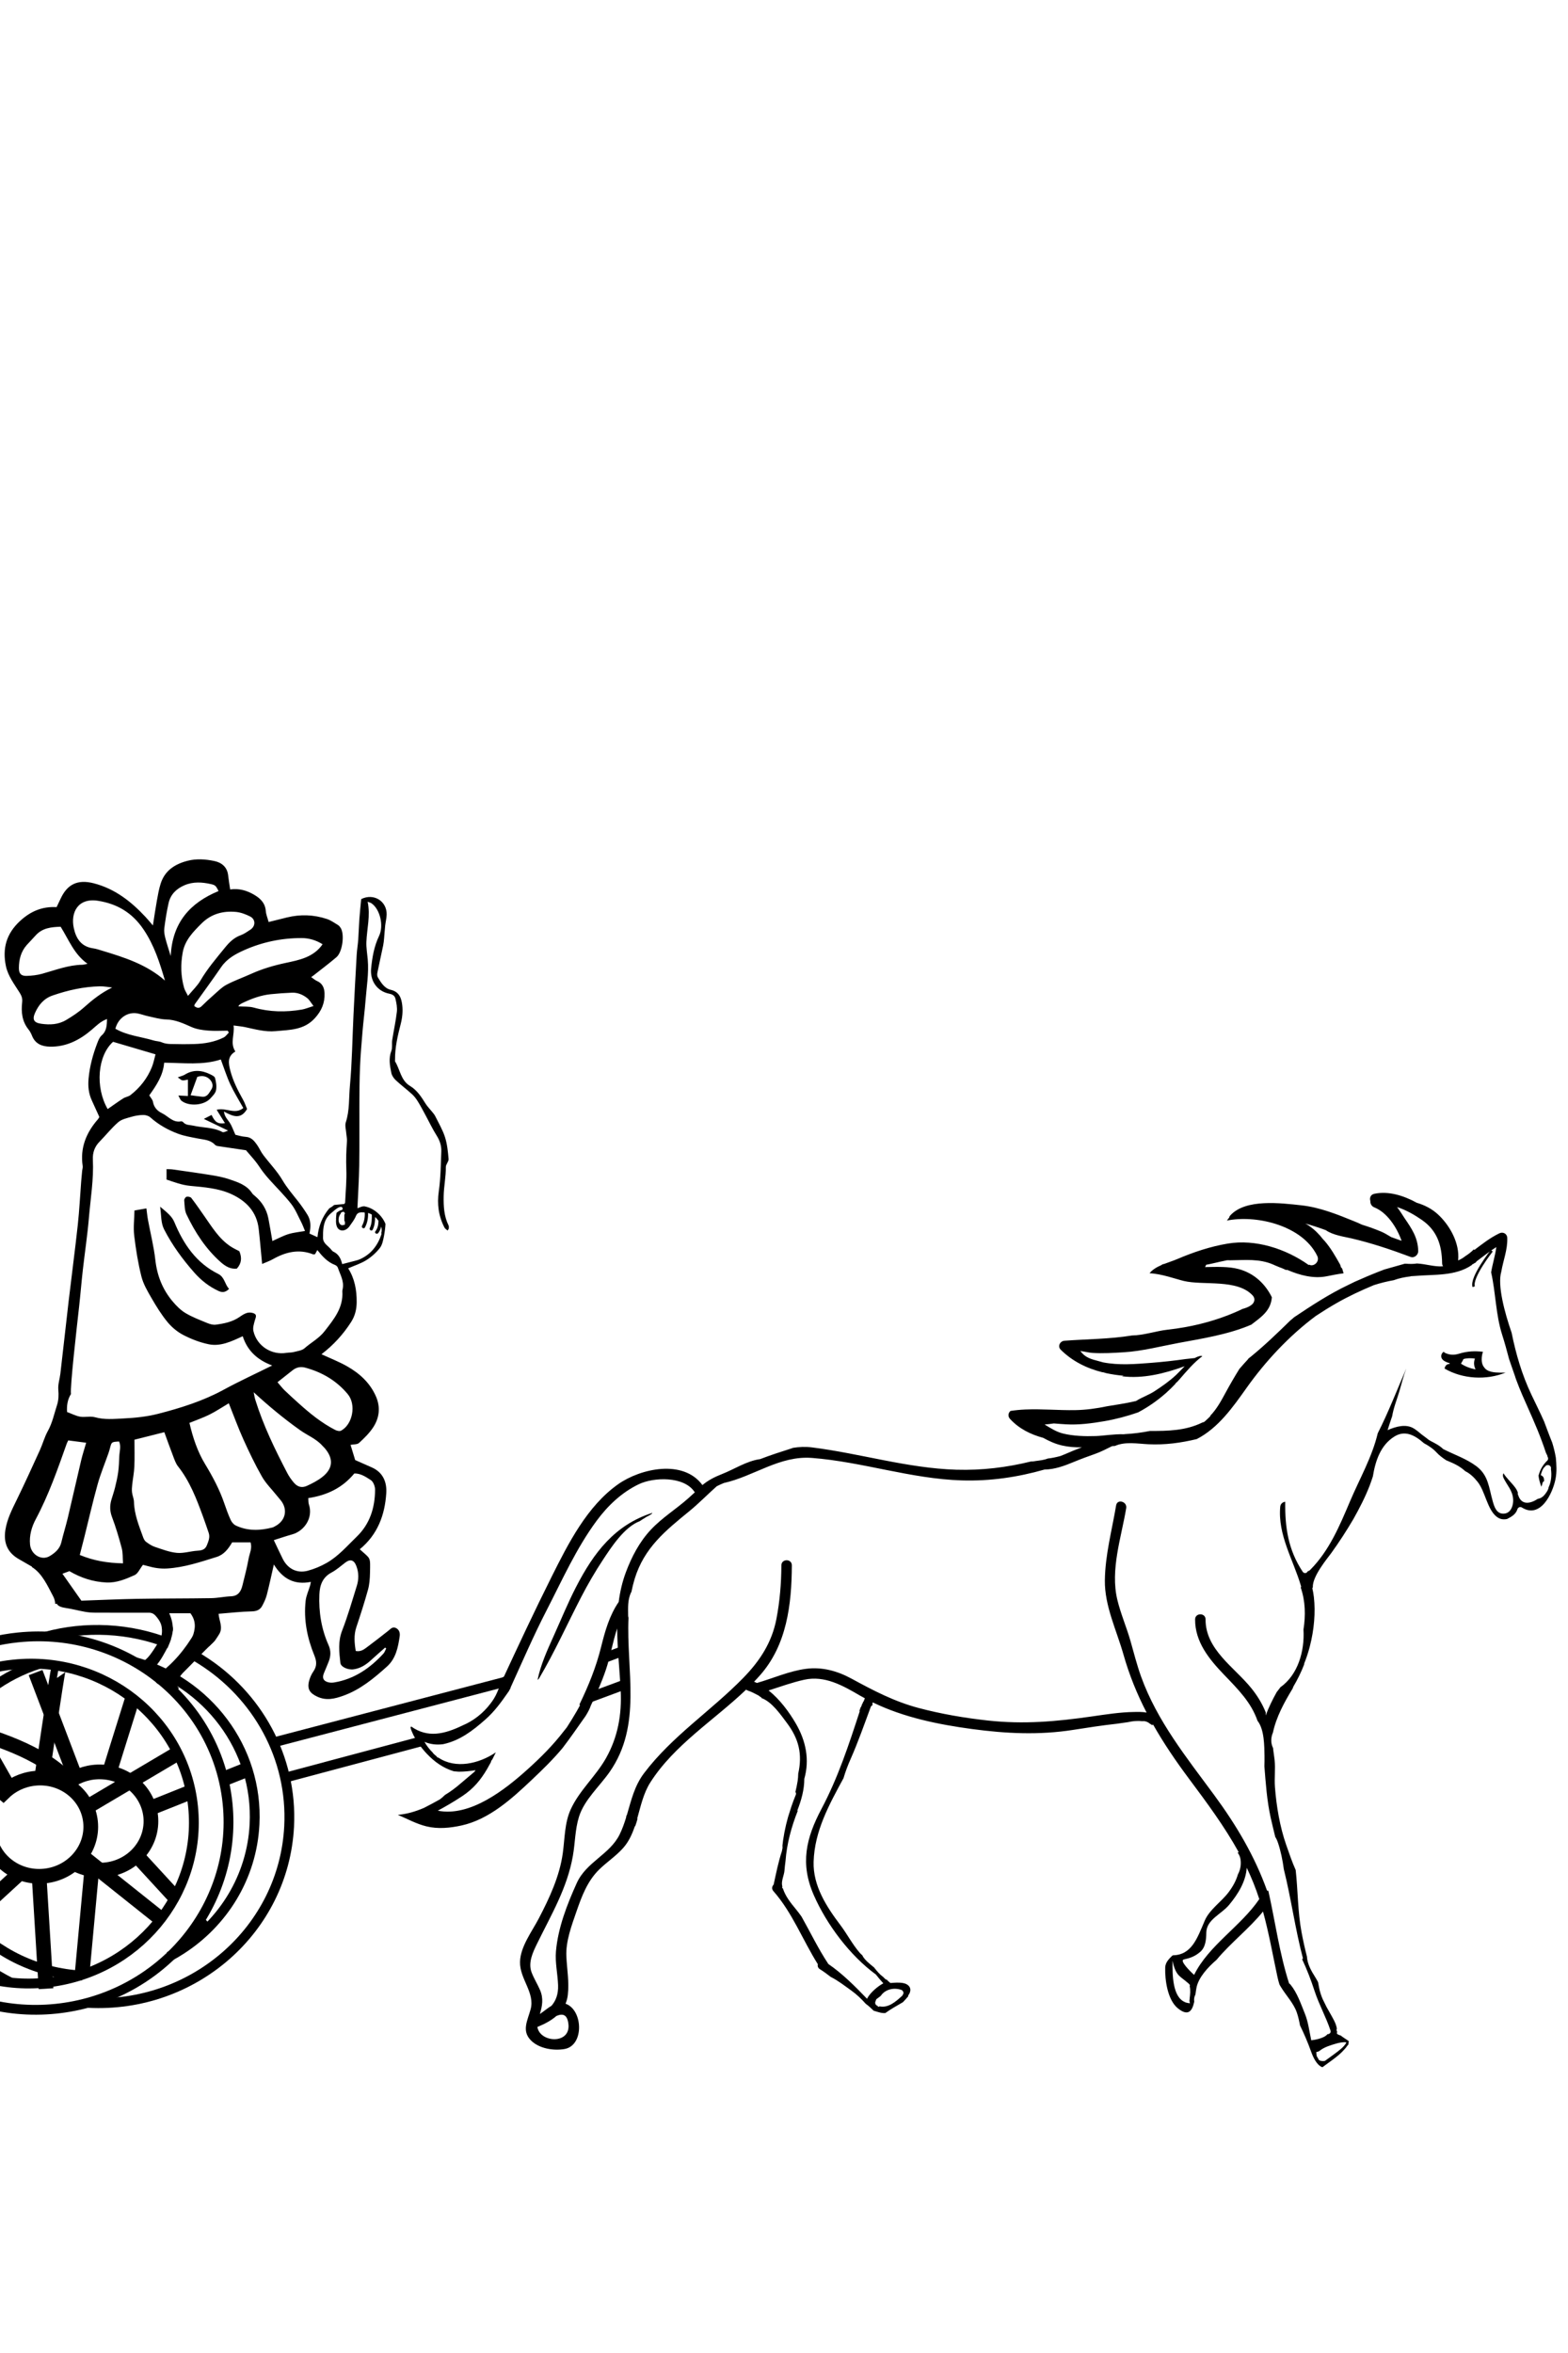 <?xml version="1.0" encoding="utf-8"?>
<!-- Generator: Adobe Illustrator 16.0.0, SVG Export Plug-In . SVG Version: 6.00 Build 0)  -->
<!DOCTYPE svg PUBLIC "-//W3C//DTD SVG 1.0//EN" "http://www.w3.org/TR/2001/REC-SVG-20010904/DTD/svg10.dtd">
<svg version="1.0" xmlns="http://www.w3.org/2000/svg" xmlns:xlink="http://www.w3.org/1999/xlink" x="0px" y="0px" width="640px"
	 height="960px" viewBox="0 0 640 960" enable-background="new 0 0 640 960" xml:space="preserve">
<g id="scene_4_xA0_Image_1_">
	<path d="M-16.12,699.142c-0.963,0.585-2.073,0.944-3.264,0.944h-2.541c-0.13,0.445-0.259,0.891-0.385,1.336
		c-0.009,0.432,0.011,0.868,0.092,1.279c0.429,2.221,7.191,3.021,7.623,1.695c-0.213,0.033-0.417,0.065-0.635,0.101
		c0.485-1.682,0.817-2.93,1.208-4.161c0.125-0.395,0.261-0.786,0.392-1.182C-14.462,699.19-15.292,699.175-16.12,699.142z"/>
	<path d="M183.096,499.988c-1.881-3.819-2.079-7.806-2.006-12.035c0.068-3.971,0.942-7.843,0.881-11.808
		c-0.017-1.089,1.208-2.227,1.121-3.28c-0.25-2.999-0.555-6.071-1.459-8.917c-0.947-2.978-2.594-5.74-3.988-8.57
		c-0.328-0.667-0.852-1.241-1.321-1.83c-0.859-1.081-1.864-2.064-2.593-3.224c-1.741-2.776-3.471-5.53-6.372-7.264
		c-3.771-2.255-4.045-6.674-6.097-9.995c-0.097-0.159-0.021-0.429-0.024-0.648c-0.062-5.006,1.089-9.857,2.312-14.629
		c0.674-2.623,0.932-5.198,0.624-7.75c-0.341-2.808-1.192-5.409-4.718-6.212c-2.517-0.574-3.957-2.93-5.244-5.095
		c-0.297-0.5-0.296-1.304-0.173-1.915c0.75-3.716,1.593-7.409,2.366-11.119c0.198-0.955,0.28-1.938,0.371-2.914
		c0.16-1.716,0.255-3.439,0.44-5.153c0.164-1.489,0.559-2.965,0.601-4.455c0.151-5.502-5.275-8.918-10.391-6.348
		c-0.246,2.629-0.55,5.387-0.75,8.155c-0.202,2.788-0.256,5.587-0.457,8.375c-0.149,2.062-0.512,4.107-0.631,6.17
		c-0.469,8.157-0.908,16.317-1.305,24.478c-0.471,9.672-0.565,19.377-1.46,29.008c-0.458,4.938-0.088,10.005-1.676,14.865
		c-0.438,1.343,0.076,3.007,0.186,4.521c0.077,1.085,0.376,2.179,0.292,3.247c-0.301,3.779-0.42,7.536-0.269,11.345
		c0.183,4.55-0.285,9.126-0.492,13.69c-0.008,0.174-0.237,0.34-0.387,0.542c-1.387,0.13-2.781,0.266-4.053,0.386
		c-0.627,0.535-1.309,0.989-2.026,1.389c-2.848,3.368-4.375,7.245-4.826,11.756c-1.318-0.594-2.269-1.024-3.26-1.475
		c0.595-2.74,0.625-5.346-0.84-7.696c-1.195-1.915-2.483-3.781-3.878-5.551c-2.191-2.781-4.473-5.427-6.307-8.539
		c-2.185-3.709-5.277-6.871-7.887-10.337c-0.957-1.271-1.581-2.792-2.502-4.094c-1.128-1.594-2.304-3.095-4.589-3.235
		c-1.675-0.103-3.325-0.662-4.243-0.858c-0.96-2.114-1.445-3.642-2.295-4.926c-0.85-1.285-2.072-2.321-2.377-4.552
		c3.568,1.929,6.819,3.478,9.444-1.024c-0.479-1.134-0.905-2.48-1.58-3.685c-2.13-3.808-4.116-7.649-5.233-11.92
		c-0.796-3.046-1.3-5.886,2.035-7.857c-2.279-3.503-0.207-6.85-0.735-10.619c1.947,0.27,3.334,0.375,4.681,0.662
		c4.136,0.883,8.251,2.056,12.526,1.648c5.662-0.539,11.46-0.382,15.91-5.21c2.795-3.031,4.188-6.285,4.021-10.289
		c-0.091-2.189-0.877-4.014-3.083-4.966c-0.77-0.332-1.423-0.94-2.368-1.584c0.426-0.301,0.698-0.472,0.948-0.669
		c3.128-2.471,6.325-4.862,9.358-7.446c2.458-2.093,3.401-9.268,1.739-11.93c-0.283-0.45-0.645-0.922-1.088-1.188
		c-1.474-0.887-2.918-1.939-4.523-2.472c-5.366-1.782-10.846-1.978-16.356-0.622c-2.398,0.591-4.793,1.192-7.441,1.851
		c-0.433-1.607-1.047-3.035-1.164-4.504c-0.256-3.221-2.164-5.088-4.711-6.591c-2.969-1.752-6.129-2.704-9.833-2.195
		c-0.302-2.083-0.617-3.887-0.814-5.703c-0.378-3.47-2.682-5.281-5.691-5.9c-3.585-0.739-7.267-1.025-10.947-0.064
		c-5.148,1.344-9.195,3.963-10.904,9.268c-0.729,2.267-1.132,4.65-1.558,7.002c-0.573,3.159-1.023,6.341-1.618,10.086
		c-1.276-1.471-2.145-2.54-3.083-3.542c-5.873-6.284-12.424-11.404-20.985-13.636c-6.759-1.762-10.897,0.485-13.551,6.158
		c-0.54,1.158-1.1,2.304-1.695,3.55c-5.81-0.317-10.572,1.632-14.957,5.697c-5.578,5.172-7.205,11.195-5.739,18.301
		c0.85,4.112,3.463,7.451,5.634,10.927c0.805,1.286,1.181,2.354,1.01,3.874c-0.45,3.982-0.062,7.823,2.599,11.123
		c0.608,0.752,1.076,1.658,1.433,2.564c1.326,3.366,4.125,4.373,7.308,4.441c6.631,0.143,12.155-2.714,17.068-6.911
		c1.891-1.615,3.611-3.431,6.244-4.367c-0.101,2.588-0.134,4.88-2.201,6.692c-0.839,0.736-1.342,1.967-1.76,3.064
		c-1.796,4.689-3.117,9.481-3.581,14.535c-0.29,3.146,0.009,6.066,1.317,8.908c1.04,2.262,2.063,4.531,3.084,6.773
		c-0.224,0.364-0.356,0.671-0.566,0.91c-4.792,5.477-7.354,11.678-6.235,19.113c0.093,0.619-0.158,1.284-0.222,1.931
		c-0.139,1.41-0.278,2.821-0.388,4.234c-0.46,5.96-0.75,11.938-1.397,17.878c-1.136,10.393-2.519,20.756-3.739,31.139
		c-1.155,9.841-2.2,19.695-3.368,29.536c-0.264,2.21-1.044,4.31-0.833,6.643c0.182,2.006,0.11,4.192-0.51,6.081
		c-1.169,3.562-1.891,7.276-3.76,10.634c-1.369,2.456-2.09,5.266-3.265,7.844c-3.066,6.735-6.133,13.475-9.378,20.124
		c-1.962,4.021-4.004,7.95-4.701,12.462c-0.828,5.349,0.95,9.299,5.609,11.913c1.659,0.932,3.298,1.901,5.343,3.079
		c-0.062,0.025-0.113,0.044-0.173,0.069c4.229,2.578,6.428,7.659,8.737,11.995c0.528,0.991,0.784,2.058,0.836,3.118
		c0.196-0.06,0.384-0.113,0.58-0.171c0.603,1.1,2.022,1.539,3.676,1.784c2.651,0.39,5.256,1.091,7.898,1.566
		c1.27,0.229,2.578,0.337,3.868,0.343c7.386,0.036,14.774,0.036,22.159,0.019c1.162-0.002,1.991,0.371,2.809,1.281
		c1.65,1.832,2.491,3.524,2.532,5.325c1.505,0.227,3.004,0.492,4.486,0.84c0.07-2.401-0.344-4.788-1.493-7.223h8.657
		c2.525,3.347,1.999,6.567,0.778,9.844c0.757,0.323,1.517,0.639,2.265,1.012c1.6,0.794,3.112,1.687,4.59,2.625
		c0.748-0.733,1.513-1.454,2.282-2.169c0.663-0.938,1.296-1.873,1.874-2.838c1.647-2.748-0.17-5.654-0.28-8.251
		c4.683-0.367,9.084-0.893,13.496-0.979c2.006-0.04,3.406-0.601,4.298-2.258c0.758-1.416,1.469-2.908,1.87-4.45
		c1.019-3.933,1.854-7.912,2.892-12.433c3.672,6,8.505,8.409,15.091,7.101c-0.141,0.711-0.189,1.122-0.305,1.514
		c-0.615,2.069-1.581,4.093-1.816,6.202c-0.863,7.76,0.651,15.212,3.582,22.371c0.949,2.316,1.069,4.327-0.422,6.458
		c-0.796,1.141-1.394,2.501-1.747,3.85c-0.87,3.311,0.279,5.006,3.324,6.428c3.714,1.73,7.128,0.888,10.687-0.393
		c6.914-2.493,12.426-7.089,17.771-11.885c3.603-3.232,4.543-7.814,5.195-12.384c0.187-1.312-0.163-2.677-1.549-3.344
		c-1.366-0.66-2.147,0.362-3.096,1.12c-2.96,2.365-5.979,4.661-9.008,6.938c-1.212,0.912-2.52,1.681-4.291,1.308
		c-0.532-3.286-0.832-6.462,0.247-9.694c1.688-5.057,3.33-10.133,4.751-15.269c0.599-2.161,0.77-4.489,0.82-6.749
		c0.159-7.049,0.333-5.612-4.168-9.783c7.221-5.909,10.255-13.924,10.814-22.915c0.278-4.448-1.307-8.411-5.812-10.436
		c-2.255-1.017-4.522-2-6.878-3.04c-0.583-1.912-1.238-4.06-1.89-6.196c1.252-0.254,2.733-0.112,3.467-0.787
		c2.135-1.969,4.295-4.06,5.853-6.489c2.468-3.848,2.943-8.14,1.053-12.478c-2.412-5.541-6.668-9.396-11.755-12.291
		c-3.305-1.881-6.889-3.263-10.488-4.933c4.833-3.685,8.838-8.058,12.103-13.152c1.603-2.501,2.236-5.146,2.267-8.046
		c0.054-4.978-0.833-9.705-3.471-13.856c2.575-1.124,5.175-1.934,7.412-3.333c2.064-1.29,3.985-3.016,5.496-4.926
		c1.008-1.273,1.37-3.176,1.693-4.859c0.315-1.638,0.536-3.311,0.632-4.982c-1.393-3.518-4.794-6.461-8.363-7.138
		c-0.062-0.015-0.102-0.041-0.15-0.062c-0.177,0.006-0.349,0.011-0.513,0.012c-0.643,0.007-1.282,0.393-2.429,0.774
		c0.27-6.085,0.649-11.713,0.736-17.349c0.127-8.185,0.017-16.374,0.059-24.561c0.028-5.236,0.042-10.477,0.261-15.706
		c0.204-4.891,0.627-9.772,1.036-14.65c0.347-4.109,0.887-8.202,1.204-12.313c0.438-5.641,1.414-11.255,0.91-16.949
		c-0.209-2.375-0.637-4.761-0.546-7.126c0.204-5.359,1.703-10.646,0.513-16.407c0.82,0.336,1.235,0.428,1.562,0.652
		c3.457,2.369,5.129,9.064,3.081,13.353c-2.007,4.202-2.771,8.671-3.223,13.194c-0.512,5.13,2.484,9.373,7.42,10.339
		c1.488,0.292,2.236,0.939,2.5,2.032c0.418,1.745,0.782,3.621,0.58,5.373c-0.442,3.849-1.294,7.646-1.888,11.48
		c-0.229,1.485,0.14,3.143-0.373,4.488c-1.162,3.049-0.587,6.01,0.012,8.962c0.217,1.071,0.986,2.183,1.804,2.949
		c2.133,1.993,4.479,3.751,6.64,5.716c0.932,0.847,1.719,1.902,2.384,2.979c1.129,1.827,2.123,3.739,3.149,5.627
		c1.503,2.766,2.846,5.632,4.524,8.285c1.282,2.029,1.982,4.154,1.89,6.467c-0.221,5.42-0.245,10.887-1.021,16.236
		c-0.771,5.303-0.099,10.156,2.323,14.832c0.244,0.473,0.806,0.776,1.26,1.195c0.269-0.421,0.464-0.59,0.479-0.774
		C183.195,500.848,183.271,500.346,183.096,499.988z M140.548,495.578v2.628c0.087,0.021,0.162,0.07,0.237,0.12
		c-0.003,0.366-0.008,0.733-0.009,1.1c0,0.056,0.019,0.1,0.029,0.151c-0.112,0.063-0.225,0.124-0.339,0.189
		c-0.075,0.004-0.13-0.013-0.197-0.017c-0.214,0.086-0.427,0.134-0.628,0.12c-0.102,0.007-0.205-0.017-0.308-0.07
		c-0.521-0.181-0.932-0.695-1.065-1.451c-0.195-1.105,0.074-2.323,0.785-3.19c0.038-0.099,0.077-0.202,0.117-0.293
		c0.123-0.288,0.349-0.378,0.573-0.352c0.005-0.002,0.007-0.005,0.01-0.008C140.445,494.061,141.07,495.06,140.548,495.578z
		 M94.004,442.406c1.5,3.232,3.419,6.271,5.303,9.659c-3.421,2.823-7.024-0.296-10.874,0.708c1.301,2.102,2.344,3.787,3.395,5.481
		c-2.858,0.389-4.029-0.313-5.472-3.366c-0.988,0.504-1.972,1.007-3.166,1.615c3.404,1.637,6.553,3.151,9.938,4.781
		c-0.823,0.227-1.814,0.858-2.328,0.583c-3.751-1.999-7.964-1.695-11.92-2.616c-1.438-0.334-3.06-0.097-4.159-1.462
		c-0.167-0.208-0.618-0.331-0.899-0.279c-3.291,0.602-5.176-2.127-7.684-3.324c-1.867-0.888-3.314-2.364-3.711-4.667
		c-0.151-0.878-0.917-1.647-1.495-2.623c2.832-3.993,5.665-8.096,6.071-13.325c7.974,0.072,15.682,1.103,23.125-1.313
		C91.475,435.841,92.527,439.222,94.004,442.406z M66.071,425.274c-1.099-0.482-2.264-0.438-3.291-0.748
		c-5.235-1.578-10.851-2.009-15.682-4.812c1.083-4.325,4.965-6.996,9.001-6.251c1.487,0.274,2.919,0.842,4.403,1.155
		c2.428,0.514,4.869,1.255,7.318,1.309c3.821,0.086,7.043,1.63,10.411,3.113c2.021,0.89,4.359,1.222,6.589,1.418
		c2.684,0.234,5.404,0.054,8.107,0.054c0.16,0.263,0.318,0.524,0.479,0.786c-0.699,0.675-1.287,1.575-2.113,1.987
		c-3.754,1.87-7.823,2.538-11.966,2.667c-3.258,0.103-6.521,0.076-9.778-0.01C68.376,425.912,67.13,425.738,66.071,425.274z
		 M127.965,410.443c-2.1,0.654-3.396,1.221-4.745,1.451c-6.577,1.119-13.094,1.028-19.59-0.793
		c-1.964-0.549-4.135-0.355-6.343-0.512c0.318-0.785,1.378-1.226,2.364-1.69c3.445-1.619,7.019-2.87,10.819-3.269
		c2.887-0.302,5.789-0.506,8.691-0.623c2.355-0.094,4.476,0.801,6.283,2.25C126.294,407.938,126.844,408.995,127.965,410.443z
		 M123.125,382.722c3.029,0.006,5.934,0.877,8.545,2.528c-3.726,5.35-9.513,6.423-15.06,7.609c-4.898,1.047-9.617,2.429-14.17,4.492
		c-3.337,1.514-6.827,2.726-10.052,4.446c-1.961,1.046-3.58,2.763-5.29,4.251c-1.63,1.419-3.219,2.893-4.749,4.421
		c-1.128,1.127-2.058,0.749-3.064-0.023c0.099-0.333,0.111-0.578,0.229-0.745c3.588-5.04,7.257-10.022,10.758-15.124
		c2.327-3.387,5.653-5.252,9.236-6.858C107.027,384.349,114.923,382.71,123.125,382.722z M96.252,372.048
		c1.98,0.177,3.999,0.944,5.8,1.845c2.342,1.171,2.331,3.972,0.131,5.416c-1.271,0.833-2.547,1.75-3.954,2.259
		c-2.682,0.97-4.573,2.801-6.315,4.946c-3.566,4.388-7.248,8.666-10.132,13.592c-1.24,2.119-3.115,3.862-5.049,6.196
		c-0.652-1.309-1.286-2.219-1.577-3.229c-1.375-4.775-1.472-9.62-0.58-14.502c0.918-5.022,4.274-8.4,7.683-11.8
		C86.185,372.859,90.978,371.579,96.252,372.048z M67.064,378.7c0.449-3.441,0.982-6.886,1.75-10.27
		c0.8-3.536,3.201-5.846,6.462-7.251c3.551-1.532,7.216-1.293,10.855-0.468c1.83,0.417,2.021,0.769,3.079,2.824
		c-11.506,4.768-18.861,12.706-19.533,26.528c-0.89-2.939-1.66-5.195-2.237-7.5C67.128,381.317,66.899,379.955,67.064,378.7z
		 M39.995,367.513c7.833,1.237,13.965,4.835,18.595,11.695c4.353,6.45,6.603,13.551,8.738,20.849
		c-7.515-6.605-16.622-9.466-25.776-12.226c-1.14-0.346-2.285-0.743-3.456-0.907c-4.812-0.67-7.002-3.807-7.969-8.239
		C28.73,372.286,31.823,366.223,39.995,367.513z M10.829,398.155c-2.265,0.057-3.131-0.987-3.12-3.231
		c0.02-3.48,0.852-6.702,3.211-9.37c1.151-1.299,2.397-2.514,3.544-3.818c2.796-3.185,6.511-3.514,10.286-3.635
		c3.407,5.433,5.475,11.215,10.975,15.115c-0.98,0.19-1.532,0.384-2.086,0.393c-5.739,0.087-11.017,2.182-16.441,3.678
		C15.146,397.853,12.961,398.101,10.829,398.155z M34.362,410.933c-2.306,2.061-4.788,3.697-7.411,5.245
		c-3.187,1.881-6.606,1.993-10.073,1.514c-3.037-0.42-3.817-1.695-2.546-4.511c1.437-3.184,3.561-5.794,7.114-7.021
		c6.283-2.168,12.688-3.61,19.339-3.747c1.668-0.035,3.344,0.313,5.017,0.486C41.453,404.968,37.798,407.862,34.362,410.933z
		 M46.147,425.048c5.856,1.727,11.418,3.366,17.326,5.108c-0.475,1.716-0.801,3.517-1.471,5.179
		c-1.862,4.622-4.86,8.435-8.78,11.471c-0.817,0.632-2.02,0.742-2.904,1.311c-2.167,1.39-4.253,2.906-6.373,4.373
		C38.771,443.534,39.827,430.714,46.147,425.048z M20.314,634.856c-3.377,2.049-7.653-0.628-8.046-4.652
		c-0.367-3.734,0.661-7.272,2.334-10.4c5.253-9.828,8.896-20.287,12.605-30.738c0.108-0.309,0.269-0.597,0.635-1.396
		c2.41,0.313,4.726,0.614,7.333,0.953c-0.736,2.554-1.485,4.801-2.027,7.096c-1.856,7.822-3.604,15.668-5.463,23.488
		c-0.804,3.381-1.859,6.7-2.66,10.085C24.382,631.992,22.359,633.618,20.314,634.856z M45.718,618.935
		c1.569,4.148,2.832,8.429,3.975,12.721c0.486,1.817,0.343,3.808,0.521,6.172c-6.449-0.129-12.007-1.085-17.652-3.418
		c0.662-2.586,1.284-4.964,1.881-7.35c1.792-7.167,3.428-14.378,5.41-21.494c1.191-4.282,2.919-8.407,4.393-12.608
		c0.25-0.714,0.465-1.443,0.655-2.179c0.646-2.492,0.639-2.494,3.705-2.663c0.897,1.966,0.168,4.004,0.086,6.002
		c-0.093,2.167-0.159,4.343-0.45,6.482c-0.29,2.133-0.787,4.244-1.301,6.34c-0.413,1.686-1.007,3.324-1.487,4.997
		C44.777,614.292,44.806,616.522,45.718,618.935z M101.462,635.963c-0.643,3.639-1.615,7.221-2.49,10.818
		c-0.604,2.479-1.701,4.376-4.69,4.494c-2.691,0.105-5.368,0.714-8.055,0.756c-10.096,0.161-20.196,0.104-30.292,0.277
		c-7.576,0.132-15.149,0.494-22.723,0.752c-2.711-3.854-5.145-7.315-7.73-10.991c0.952-0.353,1.897-0.703,2.844-1.056
		c4.723,2.762,9.691,4.381,15.139,4.628c4.178,0.187,7.862-1.398,11.48-3.008c1.332-0.591,2.085-2.5,3.404-4.196
		c0.321,0.084,1.121,0.268,1.912,0.493c2.592,0.74,5.117,1.167,7.927,1c7.037-0.42,13.574-2.646,20.187-4.696
		c3.001-0.932,4.785-3.25,6.383-5.967h7.492C103.046,631.66,101.842,633.804,101.462,635.963z M54.881,587.379
		c4.093-1.028,8.033-2.021,12.189-3.065c1.189,3.249,2.3,6.41,3.508,9.535c0.588,1.52,1.102,3.175,2.086,4.418
		c4.82,6.088,7.528,13.204,10.158,20.37c0.821,2.236,1.588,4.49,2.356,6.748c0.611,1.798-0.08,3.399-0.728,5.042
		c-0.732,1.854-2.121,2.143-3.894,2.251c-2.798,0.175-5.624,1.134-8.354,0.877c-3.059-0.29-6.06-1.469-9.023-2.452
		c-1.278-0.425-2.467-1.237-3.566-2.052c-0.553-0.406-0.944-1.163-1.188-1.843c-1.696-4.704-3.622-9.346-3.748-14.481
		c-0.03-1.279-0.628-2.533-0.785-3.822c-0.125-1.043-0.044-2.127,0.069-3.178c0.265-2.48,0.773-4.941,0.879-7.423
		C54.993,594.712,54.881,591.107,54.881,587.379z M96.252,622.399c-0.864-0.411-1.67-1.353-2.082-2.245
		c-0.998-2.168-1.815-4.433-2.588-6.699c-1.944-5.704-4.735-10.946-7.86-16.095c-3.107-5.117-5.004-10.824-6.399-16.83
		c2.909-1.191,5.646-2.129,8.214-3.41c2.599-1.295,5.033-2.93,7.85-4.6c2.09,5.217,3.833,10.036,5.933,14.689
		c2.33,5.159,4.783,10.292,7.581,15.206c1.589,2.794,3.973,5.134,6.005,7.671c0.544,0.678,1.123,1.33,1.668,2.005
		c2.992,3.721,2.03,8.299-2.213,10.555c-0.384,0.205-0.765,0.453-1.177,0.558C106.124,624.508,101.091,624.693,96.252,622.399z
		 M103.535,568.018c6.176,5.673,12.414,10.848,19.029,15.533c2.997,2.123,6.532,3.469,9.042,6.313
		c0.288,0.328,0.627,0.608,0.91,0.938c3.704,4.319,3.45,8.351-1.009,11.837c-1.862,1.455-4.039,2.566-6.198,3.561
		c-2.146,0.987-3.914,0.458-5.475-1.413c-0.969-1.162-1.865-2.429-2.563-3.768c-5.038-9.659-9.806-19.438-13.054-29.888
		C103.903,570.12,103.759,569.054,103.535,568.018z M145.646,646.984c-1.907,6.132-3.685,12.325-6.009,18.299
		c-1.727,4.438-1.198,8.774-0.706,13.19c0.18,1.613,3.082,2.927,5.427,2.591c2.789-0.401,5.048-1.867,7.092-3.753
		c1.882-1.733,3.825-3.404,5.741-5.106l0.442,0.337c-0.372,0.714-0.614,1.549-1.139,2.117c-5.498,5.971-11.917,10.399-20.084,11.763
		c-0.816,0.137-1.725,0.127-2.517-0.091c-1.944-0.525-2.47-1.791-1.688-3.675c0.662-1.598,1.347-3.188,1.975-4.799
		c0.865-2.224,0.926-4.427-0.075-6.664c-2.941-6.587-4.046-13.532-3.744-20.71c0.157-3.754,1.289-6.953,4.934-8.898
		c1.992-1.062,3.743-2.601,5.548-3.997c2.11-1.629,3.649-1.214,4.62,1.368C146.464,641.604,146.471,644.332,145.646,646.984z
		 M144.62,601.16c2.576-0.069,4.713,1.41,6.725,2.699c1.024,0.657,1.758,2.58,1.75,3.926c-0.05,7.309-2.073,13.925-7.497,19.168
		c-3.9,3.77-7.471,7.957-12.227,10.677c-2.414,1.381-5.066,2.493-7.749,3.213c-4.393,1.179-8.194-0.781-10.223-4.858
		c-1.25-2.518-2.425-5.075-3.64-7.624c2.66-0.837,5.097-1.673,7.571-2.366c4.683-1.311,8.661-6.589,6.727-12.298
		c-0.233-0.685-0.149-1.479-0.234-2.486C133.473,610.06,139.756,607.048,144.62,601.16z M141.959,568.821
		c3.519,4.247,2,12.347-2.766,14.886c-0.579,0.308-1.67,0.051-2.346-0.294c-5.64-2.88-10.498-6.859-15.17-11.088
		c-1.85-1.671-3.714-3.331-5.501-5.068c-0.995-0.972-1.843-2.096-2.913-3.328c2.291-1.812,4.225-3.347,6.162-4.872
		c1.546-1.223,3.264-1.587,5.176-1.068C131.47,559.85,137.381,563.3,141.959,568.821z M139.866,525.905
		c-0.067,0.319-0.164,0.65-0.142,0.968c0.456,6.722-3.488,11.401-7.249,16.257c-2.262,2.922-5.482,4.574-8.157,6.93
		c-1.103,0.976-2.934,1.166-4.471,1.57c-0.932,0.245-1.943,0.163-2.903,0.32c-6.155,1.005-12.123-2.808-13.514-8.922
		c-0.31-1.353,0.219-2.966,0.613-4.391c0.268-0.97,0.879-2.033-0.127-2.637c-0.791-0.473-2.013-0.613-2.922-0.391
		c-1.121,0.271-2.177,0.979-3.152,1.66c-2.953,2.063-6.358,2.743-9.798,3.186c-1.116,0.145-2.395-0.233-3.475-0.68
		c-3.005-1.239-6.088-2.4-8.864-4.058c-1.994-1.19-3.735-2.969-5.256-4.769c-4.097-4.858-6.323-10.482-7.046-16.892
		c-0.618-5.498-2-10.908-3.01-16.367c-0.269-1.459-0.407-2.944-0.64-4.674c-1.661,0.292-3.086,0.544-4.867,0.857
		c-0.068,3.48-0.507,6.882-0.116,10.182c0.668,5.616,1.569,11.242,2.943,16.717c0.778,3.11,2.507,6.035,4.136,8.849
		c1.958,3.381,4.032,6.753,6.506,9.752c1.749,2.123,4.035,4.036,6.466,5.295c3.234,1.673,6.756,3.027,10.309,3.769
		c4.885,1.022,9.325-1.15,13.942-3.274c1.86,5.829,5.899,9.675,12.033,11.946c-7.014,3.478-13.515,6.457-19.782,9.871
		c-8.463,4.612-17.543,7.467-26.767,9.834c-4.585,1.18-9.404,1.674-14.145,1.903c-3.852,0.188-7.764,0.598-11.656-0.501
		c-1.878-0.528-4.057,0.106-6.028-0.222c-1.757-0.294-3.416-1.187-5.354-1.902c-0.158-2.484,0.116-5.003,1.598-7.355
		c-0.417-3.036,2.387-27.269,3.31-35.566c0.554-4.975,0.952-9.968,1.514-14.942c0.805-7.138,1.894-14.25,2.497-21.403
		c0.662-7.877,2-15.719,1.612-23.667c-0.14-2.893,0.711-5.321,2.759-7.403c2.569-2.612,4.856-5.538,7.612-7.921
		c1.394-1.205,3.517-1.642,5.381-2.186c1.547-0.452,3.192-0.723,4.8-0.747c0.973-0.014,2.187,0.332,2.895,0.967
		c3.352,3.003,7.204,5.154,11.349,6.692c2.603,0.965,5.411,1.409,8.151,1.955c2.41,0.483,4.951,0.496,6.823,2.48
		c0.277,0.293,0.727,0.518,1.128,0.579c4.044,0.623,8.097,1.204,11.602,1.718c1.576,1.844,2.874,3.274,4.065,4.788
		c0.992,1.261,1.827,2.647,2.796,3.926c0.85,1.123,1.753,2.209,2.696,3.256c2.965,3.298,6.148,6.418,8.875,9.904
		c1.712,2.19,2.789,4.892,4.086,7.396c0.58,1.117,1,2.32,1.572,3.673c-2.245,0.401-4.579,0.599-6.766,1.271
		c-2.233,0.688-4.322,1.844-6.551,2.827c-0.582-3.308-1.059-6.314-1.65-9.297c-0.728-3.659-2.608-6.658-5.435-9.065
		c-0.415-0.354-0.884-0.688-1.173-1.13c-2.236-3.42-5.892-4.543-9.42-5.741c-2.349-0.794-4.83-1.263-7.286-1.662
		c-5.233-0.852-10.486-1.572-15.737-2.322c-0.734-0.105-1.486-0.078-2.498-0.125v4.263c3.059,0.993,6.127,2.228,9.643,2.565
		c5.69,0.545,11.547,0.952,16.81,3.364c5.987,2.746,10.362,7.167,11.158,14.188c0.526,4.634,0.916,9.284,1.404,14.308
		c1.632-0.71,3.054-1.195,4.339-1.92c5.239-2.962,10.639-4.306,16.498-1.992c0.176,0.069,0.421-0.037,0.766-0.074
		c0.254-0.46,0.542-0.981,0.929-1.682c2.044,2.56,4.136,4.906,7.2,6.071c0.467,0.177,1.01,0.64,1.161,1.088
		C138.833,520.01,140.537,522.692,139.866,525.905z M148.707,494.655c-0.004,0.021-0.007,0.044-0.01,0.064
		c0.057-0.005,0.115,0.005,0.173,0.002c0.118,1.853-0.207,3.754-1.093,5.382c-0.422,0.773,0.752,1.464,1.173,0.69
		c0.986-1.812,1.365-3.871,1.277-5.916c0.524,0.138,1.038,0.366,1.535,0.654c0.006,1.884,0.033,3.744-0.816,5.484
		c-0.385,0.785,0.788,1.479,1.174,0.688c0.818-1.678,0.967-3.397,0.993-5.191c0.51,0.46,0.968,0.99,1.358,1.556
		c-0.031,1.591-0.229,2.959-1.259,4.313c-0.535,0.699,0.647,1.378,1.173,0.688c0.644-0.849,1.007-1.723,1.209-2.647
		c0.243,0.897,0.284,1.805,0.047,2.643c0.056,0.177,0.111,0.344,0.068,0.465c-1.545,4.649-4.308,8.25-8.866,10.255
		c-0.686,0.304-1.43,0.481-2.159,0.675c-1.533,0.409-3.073,0.789-4.937,1.267c0.225,0.119-0.07,0.06-0.1-0.069
		c-0.52-2.169-1.447-4.015-3.602-5.011c-0.37-0.172-0.659-0.57-0.93-0.905c-1.198-1.477-3.25-2.439-3.265-4.645
		c-0.018-3.04,0.004-6.196,1.937-8.737c0.684-0.897,1.587-1.635,2.564-2.414c0.036-0.041,0.063-0.087,0.114-0.124
		c0.223-0.162,0.441-0.33,0.661-0.496c0.085-0.066,0.167-0.132,0.251-0.201c0.002,0.01,0,0.018,0.002,0.024
		c0.492-0.35,1.007-0.651,1.627-0.763c0.631-0.11,0.992,0.571,0.796,1.001c-0.066,0.069-0.128,0.144-0.192,0.22
		c-0.068,0.044-0.146,0.078-0.244,0.098c-0.789,0.138-1.392,0.661-2.01,1.139c-0.073,0.803-0.191,1.604-0.209,2.417
		c-0.003,0.101,0.019,0.189,0.05,0.266c-0.021,0.102-0.048,0.2-0.053,0.301c-0.036,0.945,0.054,2.014,0.464,2.84
		c0.978,1.951,3.559,1.744,5.045-0.365c0.936-1.334,1.985-2.646,2.59-4.13C145.919,494.526,147.019,494.566,148.707,494.655z"/>
	<path fill-rule="evenodd" clip-rule="evenodd" d="M-157.714,346.092"/>
	<path fill-rule="evenodd" clip-rule="evenodd" d="M-157.714,290.412"/>
	<path fill-rule="evenodd" clip-rule="evenodd" d="M97.693,510.499c1.145,2.746,0.856,4.983-1.013,7.08
		c-2.602,0.325-4.726-0.984-6.603-2.647c-6.112-5.417-10.472-12.163-13.956-19.47c-0.803-1.682-0.76-3.806-0.931-5.742
		c-0.042-0.479,0.521-1.347,0.947-1.45c0.594-0.144,1.607,0.04,1.942,0.471c1.842,2.385,3.54,4.881,5.271,7.349
		c3.171,4.514,6.025,9.308,10.76,12.441C95.276,509.303,96.565,509.886,97.693,510.499z"/>
	<path fill-rule="evenodd" clip-rule="evenodd" d="M65.363,492.326c2.574,2.187,4.752,3.751,5.796,6.273
		c3.73,9,8.936,16.697,17.922,21.157c2.646,1.316,2.645,4.284,4.412,6.075c-1.488,1.552-2.84,1.55-4.343,0.852
		c-3.81-1.766-7.042-4.303-9.81-7.436c-4.765-5.395-9.001-11.152-12.318-17.594C65.602,498.894,65.89,496.014,65.363,492.326z"/>
	<path fill-rule="evenodd" clip-rule="evenodd" d="M72.793,446.958c1.474,0.076,2.635,0.134,3.908,0.199c0-2.019,0-4.227,0-6.684
		c-0.694,0.105-1.502,0.396-2.254,0.289c-0.575-0.081-1.079-0.667-1.901-1.223c1.299-0.48,2.178-0.654,2.891-1.099
		c3.375-2.104,6.779-1.853,10.193-0.213c0.809,0.388,1.961,0.91,2.141,1.588c0.433,1.611,0.725,3.426,0.397,5.018
		c-0.256,1.244-1.425,2.374-2.368,3.386c-2.629,2.821-8.685,3.28-11.711,0.895C73.555,448.691,73.329,447.875,72.793,446.958z
		 M77.79,446.849c2.02,0.263,3.372,0.481,4.734,0.604c2.155,0.197,2.835-1.599,3.753-2.98c0.926-1.394,0.393-2.915-0.491-3.914
		c-1.343-1.519-3.237-1.861-5.251-1.207C79.663,441.735,78.825,444.022,77.79,446.849z"/>
	<path fill-rule="evenodd" clip-rule="evenodd" d="M-12.989,699.128c-1.051,0.073-2.096,0.06-3.138,0.019
		c-0.961,0.581-2.069,0.939-3.256,0.939h-2.543c-0.454,1.589-0.907,3.178-1.357,4.769c-0.229,0.812-0.922,1.549-1.753,1.793
		c0.533,0.169,1.145,0.196,1.842-0.028c1.911-0.613,3.223-1.524,4.134-2.694c0.845,1.226,2.794,1.659,4.309,0.948
		c0.627-1.925,1.242-3.842,1.858-5.762C-12.925,699.114-12.957,699.124-12.989,699.128z"/>
	<g>
		<path fill="none" stroke="#000000" stroke-width="4" stroke-miterlimit="10" d="M-48.501,716.706
			c0.024-0.05,0.049-0.102,0.074-0.154c9.716-20.091,29.657-34.921,53.924-37.434c36.803-3.819,69.623,22.137,73.299,57.967
			c3.675,35.836-23.181,67.982-59.986,71.798c-36.804,3.816-69.619-22.139-73.294-57.974c-0.62-6.04-0.375-11.975,0.642-17.68
			c0.034-0.202,0.073-0.401,0.11-0.604c0.02-0.093,0.036-0.187,0.054-0.278c0.009-0.051,0.019-0.099,0.028-0.147
			c0.024-0.13,0.05-0.259,0.078-0.391"/>
		<path fill="none" stroke="#000000" stroke-width="6" stroke-miterlimit="10" d="M36.949,743.322
			c-1.129-11.007-11.342-18.963-22.808-17.773c-5.052,0.525-9.5,2.735-12.804,5.984c-10.151-8.718-28.694-12.912-46.979-14.631
			c-0.04-0.004-0.077-0.006-0.116-0.011c-3.925-0.368-7.84-0.624-11.653-0.782c-0.055-0.002-0.108-0.003-0.164-0.006
			c-8.357-0.35-16.205-0.247-22.69,0.086c-2.363,5.369-4.735,10.732-7.13,16.087c7.929-2.335,16.701-2.778,25.611-2.011
			c3.596,0.308,7.215,0.805,10.803,1.449c0.066,0.005,0.129,0.02,0.193,0.032c0.026,0.005,0.049,0.007,0.073,0.013
			c0.053,0.008,0.102,0.015,0.15,0.024c18.245,3.313,35.685,10.202,45.894,14.06c0.007,0.591,0.029,1.187,0.088,1.785
			c1.13,11.008,11.342,18.964,22.811,17.773C29.697,764.215,38.077,754.328,36.949,743.322z"/>
		<path fill="none" stroke="#000000" stroke-width="6" stroke-miterlimit="10" d="M16.609,728.09c0,0,6.84-46.504,7.14-46.453"/>
		<line fill="none" stroke="#000000" stroke-width="6" stroke-miterlimit="10" x1="33.292" y1="738.563" x2="71.522" y2="715.943"/>
		<line fill="none" stroke="#000000" stroke-width="6" stroke-miterlimit="10" x1="32.034" y1="756.123" x2="66.794" y2="783.818"/>
		<line fill="none" stroke="#000000" stroke-width="6" stroke-miterlimit="10" x1="16.008" y1="766.222" x2="18.78" y2="811.367"/>
		<path fill="none" stroke="#000000" stroke-width="6" stroke-miterlimit="10" d="M-2.708,759.017
			c-0.104-0.124-29.539,36.826-29.539,36.826"/>
		<line fill="none" stroke="#000000" stroke-width="6" stroke-miterlimit="10" x1="3.703" y1="729.535" x2="-18.978" y2="689.69"/>
		<path fill="none" stroke="#000000" stroke-width="4" stroke-miterlimit="10" d="M-57.524,715.972
			c10.493-25.565,34.833-44.804,64.834-47.915c11.066-1.148,21.822,0.012,31.771,3.078c0.612,0.189,1.221,0.386,1.828,0.588
			c5.966,2,11.624,4.691,16.86,7.989c19.138,12.047,32.656,32.156,35.107,56.019c2.184,21.281-4.855,41.442-17.952,56.71
			c-0.622,0.723-1.258,1.438-1.907,2.139c-0.257,0.277-0.517,0.556-0.778,0.829c-0.25,0.262-0.501,0.525-0.755,0.785
			c-0.343,0.353-0.691,0.701-1.042,1.047c-0.413,0.403-0.83,0.805-1.251,1.203c-1.194,1.124-2.426,2.213-3.694,3.264
			c-4.548,3.773-9.552,7.061-14.935,9.766c-8.413,4.228-17.748,7.039-27.708,8.072c-42.965,4.455-81.274-25.846-85.566-67.679
			c-0.75-7.312-0.41-14.496,0.891-21.393c0.012-0.07,0.023-0.137,0.038-0.204"/>
	</g>
	<g>
		<path d="M263.238,619.271c0.43-0.313,0.878-0.574,1.344-0.773c0.261-0.141,0.522-0.282,0.785-0.421
			c0.274-0.214,0.542-0.431,0.834-0.623c-0.008-0.065-0.008-0.135-0.021-0.201c-15.266,4.95-23.793,16.121-31.096,30.302
			c-3.363,6.53-6.121,13.326-9.146,20.02c-2.606,5.772-5.261,11.605-6.523,17.812c0.254-0.165,0.485-0.396,0.674-0.715
			c6.326-10.693,11.405-22.046,17.118-33.069c2.719-5.244,5.679-10.349,8.936-15.277c3.242-4.905,8.67-13.357,14.995-15.708
			C261.823,620.14,262.524,619.695,263.238,619.271z"/>
		<path d="M612.157,560.021c-2.153-0.035-5.199-0.218-6.448-2.266c-1.269-1.507-1.09-4.293-0.423-6.248
			c-3.293-0.345-6.259-0.283-9.704,0.778c-2.04,0.631-3.874,0.591-5.799-0.334c-0.233-0.113-0.379-0.277-0.494-0.455
			c-0.382,0.245-0.698,0.59-0.86,0.976c-0.499,1.176,0.116,2.229,1.121,2.816c0.67,0.393,1.396,0.688,2.14,0.863
			c-0.012,0.101-0.002,0.205,0,0.309c-1.208-0.019-1.933,0.911-2.056,1.909c7.268,4.27,17.084,4.848,24.893,1.622
			C613.707,560.027,612.909,560.03,612.157,560.021z M596.3,556.348c0.312-0.498,0.618-1.002,0.885-1.529
			c0.054-0.104,0.085-0.21,0.116-0.321c1.553-0.473,3.114-0.401,4.704-0.211c-0.588,1.636-0.388,3.121,0.279,4.421
			C600.08,558.291,597.98,557.484,596.3,556.348z"/>
		<path d="M635.038,594.744c-0.35-2.086-0.855-4.151-1.491-6.196c-1.166-2.83-2.205-5.732-3.3-8.597
			c-1.66-3.742-3.492-7.385-5.164-10.908c-3.917-8.255-6.325-16.586-8.099-25.307c-2.815-8.098-5.868-19.373-4.216-24.888
			c0.775-4.583,2.636-9.083,2.438-13.817c-0.072-1.71-1.736-2.562-3.212-1.854c-3.741,1.802-6.983,4.339-10.266,6.835
			c-0.026-0.115-0.079-0.217-0.115-0.329c-0.901,0.92-1.896,1.731-3.024,2.487c-0.077,0.051-0.153,0.085-0.23,0.127
			c-1.002,0.805-2.059,1.479-3.212,1.952c0.754-6.959-3.394-14.41-8.382-18.925c-2.438-2.211-5.361-3.675-8.48-4.601
			c-5.366-2.931-11.491-4.889-17.337-3.668c-1.582,0.33-2.001,1.736-1.624,2.94c-0.05,1.034,0.425,2.128,1.624,2.605
			c5.172,2.062,9.163,8.062,11.128,13.638c-1.401-0.513-2.807-1.014-4.217-1.503c-1.453-0.859-2.827-1.706-4.021-2.209
			c-2.592-1.095-5.234-2.042-7.915-2.858c-0.977-0.455-1.96-0.897-2.952-1.3c-7.048-2.856-14.174-5.777-21.795-6.608
			c-8.248-0.9-22.727-2.784-29.001,4.108c-0.299,0.331-0.46,0.685-0.532,1.039c-0.314,0.244-0.538,0.551-0.665,0.895
			c-0.043,0.022-0.085,0.046-0.127,0.066c-0.015,0.008-0.028,0.01-0.041,0.016c-0.053,0.04-0.104,0.08-0.156,0.121
			c11.839-2.418,29.492,1.733,36.141,12.831l0.013,0.019c0.11,0.188,0.226,0.373,0.332,0.565c0.192,0.342,0.381,0.692,0.554,1.072
			c1.067,2.372-1.631,4.491-3.34,3.472c-0.041,0.053-0.069,0.111-0.111,0.16c-0.044-0.018-0.088-0.033-0.132-0.051
			c-9.402-6.656-21.706-10.584-32.974-8.703c-7.206,1.202-14.04,3.505-20.75,6.368c-1.533,0.656-3.406,1.238-5.234,1.951
			c-0.451,0.039-0.818,0.204-1.097,0.451c-1.905,0.823-3.677,1.844-4.848,3.338c4.907,0.208,10.59,2.329,13.953,3.134
			c8.093,1.937,21.812-0.929,28.142,5.934c1.15,1.247,0.784,2.894-0.496,3.85c-1.227,0.912-2.481,1.32-3.817,1.678
			c-0.084,0.053-0.149,0.115-0.244,0.159c-9.564,4.502-19.916,7.147-30.399,8.297c-4.255,0.467-9.51,2.257-14.335,2.335
			c-9.076,1.483-18.413,1.462-27.555,2.148c-1.782,0.133-2.916,2.27-1.508,3.66c4.799,4.737,10.603,7.589,16.956,9.185
			c0.245,0.004,0.505,0.033,0.782,0.131c0.245,0.085,0.491,0.147,0.739,0.229c2.352,0.511,4.772,0.865,7.241,1.085
			c-0.246,0.071-0.495,0.138-0.745,0.204c8.575,1.071,17.228-1.061,25.617-4.1c-1.241,1.238-2.387,2.517-3.42,3.485
			c-2.711,2.553-5.783,4.695-8.894,6.72c-2.399,1.563-5.176,2.465-7.559,3.992c-2.158,0.491-4.334,0.938-6.542,1.282
			c-1.571,0.245-3.317,0.549-5.146,0.837c-4.341,0.917-8.735,1.525-13.191,1.597c-6.712,0.106-13.473-0.536-20.185-0.259
			c-0.07,0.003-0.141,0.006-0.213,0.007c-1.977,0.088-3.95,0.28-5.916,0.574c-0.949,0.727-1.182,2.208-0.255,3.224
			c3.673,4.017,8.423,6.373,13.577,7.761c2.349,1.293,4.789,2.447,7.677,3.111c2.673,0.615,5.404,0.818,8.139,0.745
			c-0.562,0.222-1.127,0.443-1.692,0.649c-2.351,0.854-4.752,2.044-7.218,2.949c-1.671,0.432-3.359,0.806-5.045,0.986
			c-1.574,0.641-3.254,0.777-4.972,1.015c-0.488,0.095-0.984,0.163-1.502,0.184c-0.106,0.006-0.201-0.008-0.3-0.016
			c-9.834,2.419-20.005,3.7-30.573,3.38c-19.888-0.611-39.207-6.641-58.878-9.104c-2.704-0.339-5.292-0.215-7.801,0.187
			c-0.113,0.055-0.225,0.113-0.354,0.151c-4.351,1.392-8.739,2.791-13.019,4.445c-5.454,0.724-10.519,4.117-15.606,6.111
			c-2.956,1.159-5.648,2.532-7.947,4.476c-7.838-10.665-25.274-6.774-34.382-0.362c-12.694,8.938-20.37,24.192-27.152,37.73
			c-7.017,14.006-13.625,28.161-20.217,42.359c-0.38,0.992-0.756,1.982-1.148,2.967c-0.1,0.159-0.208,0.324-0.312,0.483
			c-0.086,0.237-0.19,0.472-0.287,0.708c-0.048,0.13-0.104,0.259-0.156,0.388c-0.063,0.144-0.125,0.289-0.188,0.43
			c-0.69,1.6-1.616,3.106-2.714,4.506c-2.941,3.895-7.022,7.065-11.321,8.843c-0.037,0.018-0.074,0.038-0.114,0.059
			c-7.376,3.555-14.206,5.146-20.874,0.386c-0.124,0.131-0.216,0.283-0.293,0.448c1.105,4.025,4.358,8.249,6.707,10.712
			c3.164,3.322,6.627,5.789,10.977,7.116c0.684,0.066,1.367,0.126,2.035,0.163c2.277,0.004,4.566-0.248,6.835-0.601
			c-0.152,0.214-0.299,0.434-0.456,0.643c-2.054,1.775-4.06,3.391-5.625,4.757c-1.946,1.697-4.134,3.342-6.456,4.732
			c-0.6,0.644-1.289,1.229-2.023,1.766c-2.128,1.2-4.282,2.346-6.475,3.463c-0.034,0.018-0.071,0.031-0.104,0.045
			c-3.497,1.491-6.982,2.513-10.583,2.795c3.851,1.633,7.475,3.663,11.63,4.694c4.735,1.174,9.699,0.682,14.397-0.356
			c11.307-2.495,20.576-10.968,28.733-18.691c4.411-4.172,8.687-8.334,12.5-12.923c3.238-4.222,6.247-8.637,9.399-13.073
			c0.905-1.453,1.7-2.941,2.146-4.314c2.287-4.681,4.386-9.445,6.061-14.371c1.889-5.55,2.809-11.475,4.669-17.003
			c0.031,8.399,1.013,16.875,1.427,25.302c0.483,9.835-1.141,19.016-6.002,27.629c-4.185,7.409-10.859,13.125-14.405,20.904
			c-2.493,5.47-2.41,11.904-3.208,17.752c-1.298,9.501-5.469,18.434-9.864,26.832c-2.749,5.253-7.474,11.429-7.607,17.63
			c-0.15,6.974,6.179,12.514,4.32,19.338c-1.26,4.626-3.756,8.784,0.162,12.708c3.337,3.339,9.24,4.261,13.67,3.493
			c8.117-1.413,7.606-15.971,0.427-18.497c0.455-1.08,0.775-2.265,0.927-3.559c0.623-5.308-0.348-10.479-0.593-15.781
			c-0.283-6.096,2.134-12.52,4.099-18.199c2.161-6.249,4.466-12.451,9.242-17.145c3.166-3.113,6.795-5.434,9.79-8.779
			c2.29-2.557,3.696-5.616,4.79-8.855c0.08-0.054,0.148-0.126,0.219-0.19c0.317-0.935,0.624-1.87,0.884-2.818
			c-0.021-0.117-0.039-0.235-0.071-0.352c1.422-5.038,2.551-10.259,5.31-14.582c9.819-15.404,26.025-25.367,39.109-37.875
			c0.198,0.161,0.436,0.3,0.722,0.392c0.794,0.252,1.574,0.596,2.349,0.976c0.092,0.038,0.179,0.09,0.268,0.141
			c0.391,0.198,0.783,0.389,1.169,0.614c0.327,0.094,0.648,0.284,0.947,0.587c0.291,0.191,0.58,0.372,0.865,0.577
			c-0.031,0.044-0.053,0.094-0.081,0.139c4.295,1.51,7.939,6.9,10.366,10.122c4.92,6.533,6.433,12.744,4.662,20.727
			c-0.012,1.018-0.089,2.045-0.25,3.084c-0.233,1.498-0.556,2.971-0.909,4.437c0.258,0.258,0.367,0.637,0.171,1.101
			c-0.655,1.569-1.249,3.18-1.81,4.807c-0.449,1.455-0.912,2.903-1.376,4.354c-1.156,4.103-1.972,8.317-2.385,12.547
			c0.122-0.382,0.238-0.764,0.37-1.142c-0.174,0.822-0.33,1.645-0.48,2.472c-1.458,4.412-2.357,8.998-3.35,13.538
			c-0.007,0.023-0.004,0.043-0.011,0.069c-0.652,0.65-0.915,1.749-0.129,2.637c7.762,8.801,11.973,19.996,18.169,29.864
			c-0.178,0.7,0.01,1.493,0.792,1.987c1.547,0.974,3.017,2.047,4.447,3.165c2.929,1.473,5.594,3.554,8.42,5.578
			c2.255,1.615,4.148,3.46,5.896,5.408c1.163,0.811,2.181,1.841,3.228,2.82c1.016,0.281,2,0.641,3.089,0.862
			c0.574,0.118,1.126,0.131,1.665,0.094c2.268-1.669,4.777-2.99,7.195-4.44c0.748-0.78,1.473-1.587,2.167-2.414
			c-0.007-0.107-0.003-0.218-0.023-0.324c0.501-0.649,0.858-1.385,0.88-2.239c0.04-1.539-1.369-2.474-2.698-2.765
			c-1.8-0.393-3.628-0.212-5.449-0.078c-0.583-0.479-1.146-0.978-1.665-1.523c-0.06,0.049-0.12,0.089-0.167,0.15
			c-0.386-0.363-0.753-0.725-1.111-1.088c-1.451-1.07-2.616-2.454-3.726-3.901c-1.648-1.324-4.043-3.191-4.809-4.974
			c-0.364-0.305-0.716-0.625-1.034-0.993c-3.044-3.517-5.136-7.648-7.927-11.344c-5.626-7.445-11.187-16.008-10.896-25.79
			c0.375-12.585,6.348-23.321,12.205-34.119c0.776-2.667,1.776-5.276,2.923-7.871c3.069-6.953,5.533-14.021,8.172-21.133
			c0.146-0.397,0.426-0.631,0.741-0.744c0.021-0.255,0.012-0.501-0.057-0.719l0.184-0.432c12.616,6.146,26.764,9.012,40.544,10.869
			c13.845,1.863,27.345,2.512,41.158,0.351c5.918-0.924,11.833-1.849,17.79-2.503c0.975-0.104,2.722-0.418,4.622-0.655
			c1.932-0.447,3.931-0.628,5.744-0.399c0.16-0.013,0.32-0.029,0.481-0.03c1.029-0.026,1.991,0.393,2.75,1.054
			c0.292,0.164,0.571,0.342,0.835,0.545c0.17-0.033,0.338-0.076,0.497-0.155c4.279,7.558,9.208,14.804,14.625,22.062
			c7.305,9.789,14.476,19.453,20.274,29.942c-0.144,0.062-0.269,0.159-0.396,0.246c0.591,0.798,1.015,1.703,1.16,2.729
			c0.322,2.301-0.108,4.321-1.079,6.118c-0.724,2.562-2.081,4.994-3.805,7.289c-2.933,3.906-7.803,7.044-9.734,11.585
			c-3.085,7.246-5.333,13.977-12.976,14.128c-0.036,0.073-0.075,0.143-0.102,0.229c0.003-0.076,0.003-0.148,0.004-0.221
			c-0.01,0-0.019,0-0.029,0c-1.424,1.411-2.965,2.81-3.031,5.01c-0.148,5.02,0.963,13.23,5.187,16.632
			c4.4,3.542,5.912,0.811,6.667-2.732c-0.169-1.007-0.005-2.022,0.482-2.894c0.149-1.092,0.287-2.124,0.461-2.947
			c0.873-4.08,4.554-8.128,8.17-11.238c5.724-6.894,13.343-12.742,18.955-19.696c2.415,8.761,3.996,17.771,5.891,26.649
			c0.229,1.078,0.521,2.125,0.84,3.159c0.194,0.334,0.388,0.663,0.578,0.98c2.056,3.41,5.188,6.604,6.491,10.406
			c0.593,1.726,0.977,3.487,1.3,5.259c1.673,3.437,3.201,6.965,4.524,10.677c0.873,2.445,2.368,5.625,4.616,6.391
			c3.569-2.689,7.624-5.108,10.224-8.83c0.1-0.142,0.221-0.244,0.344-0.326c0.08-0.49,0.149-0.985,0.213-1.478
			c-1.095-0.82-2.292-1.474-3.325-2.322c-0.542-0.117-1.065-0.345-1.536-0.72c0.049-0.294,0.068-0.602,0.074-0.919
			c-0.01-0.014-0.025-0.029-0.037-0.045c-0.241-0.401-0.207-0.779-0.049-1.096c-0.154-0.997-0.515-2.099-1.145-3.325
			c-1.047-2.025-2.104-3.766-3.062-5.507c-0.523-1.072-1.054-2.143-1.584-3.215c-0.604-1.415-1.119-2.926-1.464-4.685
			c-0.14-0.722-0.274-1.473-0.416-2.23c-0.329-0.639-0.676-1.271-1.063-1.882c-1.813-2.855-3.299-5.521-3.491-8.599
			c-0.854-3.309-1.585-6.647-2.203-9.961c-1.563-8.352-1.449-16.917-2.382-25.311c-1.494-3.348-2.684-6.862-3.88-10.281
			c-2.572-7.351-3.986-15.744-4.582-23.521c-0.28-3.679,0.229-7.468-0.14-11.106c-0.163-1.59-0.485-3.235-0.634-4.877
			c-1.007-2.002-0.918-4.303-0.045-6.312c1.37-6.388,4.608-12.3,7.96-17.827c0.17-0.274,0.26-0.543,0.315-0.805
			c1.74-2.945,3.261-6.009,4.484-9.211c-0.004-0.103,0-0.207-0.004-0.312c0.826-2.025,1.528-4.148,2.122-6.317
			c0.067-0.263,0.141-0.524,0.206-0.791c1.727-6.692,2.327-13.783,1.626-19.982c-0.139-1.232-0.369-2.441-0.633-3.646
			c0.065-0.121,0.135-0.238,0.202-0.359c-0.239-4.498,5.988-11.842,7.561-14.023c3.12-4.327,6.141-8.956,8.96-13.757
			c2.5-4.429,4.846-8.994,6.677-13.712c0.464-1.191,0.884-2.462,1.307-3.747c1.041-6.344,3.129-12.771,8.802-16.287
			c4.362-2.705,8.333-0.533,12.044,2.728c1.881,1.014,3.686,2.186,5.118,3.746c1.194,1.296,2.539,2.266,3.924,3.194
			c0.284,0.12,0.559,0.246,0.846,0.364c2.606,1.06,4.968,2.236,6.962,4.104c1.93,0.938,3.632,2.534,5.117,4.437
			c3.042,3.899,3.849,10.976,7.578,14.045c1.483,1.221,2.935,1.335,4.397,1.032c1.733-0.906,3.516-1.822,4.21-3.974
			c0.234-0.729,1.097-1.17,1.792-0.732c7.608,4.805,12.566-5.72,13.732-11.455C635.512,600.428,635.284,597.624,635.038,594.744z
			 M433.853,584.855c-2.647-0.652-5.049-2.18-7.483-3.671c1.262-0.083,2.531-0.263,3.768-0.435c1.645,0.13,3.295,0.266,4.958,0.36
			c5.237,0.301,10.517-0.4,15.666-1.282c4.664-0.799,9.292-2.038,13.816-3.603c0.025-0.017,0.048-0.037,0.078-0.054
			c3.88-2.061,7.472-4.549,10.763-7.404c0.184-0.161,0.368-0.32,0.548-0.478c1.373-1.223,2.693-2.512,3.957-3.864
			c-0.121,0.066-0.236,0.135-0.355,0.203c0.349-0.296,0.707-0.635,1.073-0.994c0.276-0.308,0.558-0.605,0.828-0.917
			c2.921-3.371,5.775-6.764,9.28-9.4c-0.228-0.117-0.495-0.171-0.803-0.112c-0.771,0.145-1.529,0.451-2.267,0.862
			c-1.271,0.129-2.541,0.272-3.811,0.418c-4.623,0.667-9.272,1.169-13.918,1.537c-6.73,0.527-13.137,1.066-19.664-0.179
			c-2.605-0.807-5.61-1.187-7.733-2.946c-0.603-0.499-1.117-1.097-1.637-1.689c1.642,0.16,3.38,0.66,4.968,0.766
			c4.226,0.278,8.634-0.004,12.855-0.263c7.509-0.459,15.024-2.449,22.405-3.821c9.244-1.714,20.271-3.412,29.614-7.455
			c3.938-3.042,7.945-5.607,8.364-11.168c-2.74-5.546-7.309-9.827-13.555-11.501c-4.171-1.116-9.108-0.877-13.371-0.817
			c-0.12,0.001-0.243-0.006-0.365-0.006c0.153-0.208,0.287-0.439,0.383-0.72c0.025-0.074,0.071-0.141,0.105-0.209
			c1.006-0.189,2.005-0.389,2.985-0.624c1.696-0.404,3.601-0.834,5.592-1.229c0.495,0.014,0.926,0.024,1.237,0.023
			c6.094-0.037,11.854-0.755,17.647,1.791c0.214,0.096,0.425,0.197,0.639,0.295c0.673,0.254,1.334,0.525,1.984,0.82
			c0.834,0.261,1.633,0.655,2.446,1.045c0.241-0.06,0.502-0.065,0.778,0.055c4.879,2.088,10.445,3.561,15.747,2.543
			c2.361-0.455,4.673-0.949,7.023-1.236c-0.043-0.32-0.146-0.63-0.314-0.911c-0.007-0.054,0.001-0.099-0.007-0.155
			c-0.08-0.654-0.395-1.15-0.816-1.491c-0.007-0.326-0.087-0.67-0.285-1.021c-1.888-3.342-3.741-6.64-6.255-9.557
			c-0.225-0.266-0.474-0.514-0.715-0.765c-1.615-2.083-3.457-3.953-5.777-5.534c-0.467-0.317-0.96-0.602-1.458-0.871
			c2.834,0.777,5.634,1.694,8.391,2.711c2.888,2.054,7.623,2.68,10.446,3.342c8.244,1.927,16.239,4.609,24.168,7.583
			c1.49,0.557,3.117-0.872,3.089-2.365c-0.107-5.528-2.63-9.153-5.65-13.578c-0.81-1.185-1.803-2.917-2.999-4.416
			c3.678,1.163,7.231,3.247,10.061,5.199c6.302,4.348,8.229,10.294,8.341,17.699c0.008,0.516,0.155,0.938,0.375,1.285
			c-3.513,0.266-6.919-0.966-10.645-1.159c-1.384,0.224-2.942,0.226-4.557,0.084c-0.19,0.013-0.386,0.016-0.576,0.031
			c-0.072,0.023-0.127,0.06-0.203,0.08c-2.668,0.756-5.333,1.502-7.996,2.262c-1.676,0.642-3.354,1.284-5.014,1.978
			c-1.416,0.567-2.819,1.175-4.199,1.789c-1.89,0.771-3.753,1.637-5.607,2.582c-7.706,3.681-14.893,8.38-22.024,13.157
			c-0.489,0.459-1.009,0.888-1.532,1.306c-5.203,5.084-10.436,10.131-16.063,14.719c-0.468,0.382-0.948,0.749-1.419,1.123
			c0.036-0.021,0.073-0.046,0.111-0.067c0.116-0.067,0.229-0.143,0.344-0.212c-1.281,1.366-2.517,2.767-3.742,4.179
			c-1.943,3.138-3.806,6.327-5.571,9.585c-1.887,3.487-3.672,6.794-6.33,9.533c0.038,0.033,0.073,0.069,0.112,0.1
			c-0.705,0.708-1.423,1.402-2.173,2.071c-0.16,0.143-0.335,0.264-0.5,0.402c-0.238,0.028-0.479,0.089-0.725,0.21
			c-6.735,3.298-13.968,3.445-21.251,3.404c-3.39,0.678-6.844,1.118-10.395,1.308c-0.081,0.017-0.164,0.032-0.245,0.051
			c-3.965-0.145-8.532,0.637-11.501,0.732C442.933,586.044,438.088,585.907,433.853,584.855z M252.525,653.577
			c-3.76,5.495-5.547,11.791-7.163,18.315c-2.05,8.282-5.174,15.934-8.842,23.491c0.083,0.11,0.138,0.239,0.176,0.379
			c-0.016,0.05-0.028,0.097-0.044,0.148c-0.412,0.765-0.84,1.519-1.269,2.271c-1.274,2.231-2.644,4.408-4.028,6.572
			c-0.44,0.543-0.875,1.082-1.287,1.617c-4.428,5.742-9.364,10.672-14.733,15.506c-9.107,8.196-23.343,19.487-36.638,16.867
			c3.35-1.816,6.633-3.72,9.917-5.896c4.694-3.115,7.525-6.591,10.182-11.075c0.528-0.903,1.042-1.821,1.536-2.752
			c0.082-0.197,0.141-0.393,0.154-0.578c0.172-0.223,0.33-0.456,0.497-0.684c0.477-0.931,0.938-1.87,1.397-2.812
			c-6.921,4.691-16.438,6.825-23.352,2.207c-0.22-0.086-0.44-0.166-0.658-0.259c-0.035-0.111-0.097-0.225-0.166-0.334
			c-0.434-0.336-0.862-0.69-1.272-1.091c-0.129-0.123-0.21-0.257-0.271-0.394c-1.346-1.303-2.484-2.8-3.415-4.422
			c2.49,1.051,5.062,1.3,7.639,0.956c6.811-1.474,11.957-5.428,17.141-9.989c3.849-3.386,6.493-7.084,9.238-11.018
			c0.04-0.064,0.081-0.129,0.12-0.193c0.009-0.006,0.019-0.012,0.03-0.018c0.121-0.177,0.245-0.352,0.365-0.527
			c0.057-0.118,0.109-0.237,0.163-0.358c0.08-0.126,0.158-0.252,0.236-0.38c0.159-0.257,0.247-0.509,0.276-0.751
			c4.825-10.589,9.437-21.274,14.664-31.409c6.4-12.414,12.05-25.181,20.379-36.472c4.56-6.185,10.239-11.57,17.176-14.92
			c6.154-2.972,18.504-3.343,22.789,3.093c0.046,0.07,0.102,0.122,0.151,0.184c-0.915,0.84-1.826,1.681-2.722,2.474
			c-5.009,4.447-10.654,7.878-15.26,12.802c-4.621,4.941-7.808,11.005-10.162,17.307
			C253.973,645.44,253.056,649.493,252.525,653.577z M232.019,825.873c0.885,8.309-11.665,7.572-12.684,1.109
			c0.134-0.05,0.271-0.108,0.414-0.172c2.682-1.107,5.263-2.489,7.354-4.315C229.539,821.456,231.572,821.695,232.019,825.873z
			 M367.862,811.847c0.723,0.248,1.24,1.303,0.64,1.934c-0.052,0.197-0.15,0.379-0.309,0.521c-2.52,2.283-5.578,5.051-9.206,4.263
			c-0.1,0.074-0.204,0.144-0.304,0.219c-0.12-0.055-0.234-0.117-0.347-0.187c0-0.008-0.078-0.071-0.147-0.129
			c-0.002-0.011-0.002-0.011-0.013-0.027c0.003-0.037-0.009-0.074-0.009-0.112c-0.854-0.146-1.219-1.279-0.729-1.957
			c0.024-0.343,0.185-0.684,0.539-0.932c0.521-0.358,1.013-0.746,1.501-1.131C361.268,811.633,364.773,810.781,367.862,811.847z
			 M352.707,693.643c-0.058,0.137-0.144,0.329-0.232,0.541c-0.092,0.089-0.168,0.194-0.247,0.305
			c-0.024,0.267-0.133,0.526-0.35,0.742c-0.087,0.267-0.172,0.532-0.26,0.797c-0.034,0.063-0.062,0.131-0.096,0.19
			c-0.072,0.136-0.151,0.268-0.229,0.4c-0.013,0.017-0.014,0.022-0.022,0.036c-0.064,0.07-0.104,0.15-0.155,0.228
			c0.023,0.227-0.031,0.472-0.205,0.722c-0.032,0.043-0.057,0.093-0.084,0.136c-0.01,0.192-0.002,0.38,0.047,0.562
			c-4.454,13.658-8.815,26.941-15.597,39.743c-6.338,11.956-8.727,22.332-3.125,35.128c5.242,11.972,14.742,24.646,25.353,32.409
			c0.959,1.235,1.978,2.438,3.041,3.596c-2.118,1.108-5.342,3.708-6.664,6.293c-4.94-5.112-9.931-10.179-15.8-14.19
			c-0.021-0.038-0.034-0.073-0.057-0.112c-4.071-6.142-7.266-12.836-10.891-19.246c-0.729-1.008-1.467-2.016-2.27-2.982
			c-2.116-2.557-4.265-5.235-5.291-8.408c-0.121-0.145-0.238-0.292-0.356-0.438c0.034-0.094,0.071-0.188,0.095-0.297
			c0.008-0.041,0.017-0.079,0.024-0.117c-0.014-0.042-0.016-0.084-0.029-0.125c-0.026-0.11-0.064-0.219-0.088-0.328
			c-0.004-0.019,0.001-0.03,0-0.048c-0.342-1.806,0.809-4.197,0.95-5.79c0.125-1.42,0.263-2.81,0.457-4.19
			c0.514-6.971,2.422-13.955,4.987-20.399c-0.058-0.042-0.108-0.097-0.173-0.132c1.619-4.179,2.847-8.432,2.85-12.945
			c2.212-7.752,0.669-15.439-3.443-22.511c-2.729-4.698-6.528-9.865-11.13-13.529c4.82-1.537,9.59-3.268,14.521-4.365
			c8.341-1.855,15.806,2.381,22.766,6.461c0.655,0.384,1.33,0.733,1.996,1.094C352.898,693.144,352.803,693.405,352.707,693.643z
			 M485.622,815.507c-0.226,0.619-0.151,1.262,0.114,1.802c-0.025-0.001-0.048-0.007-0.073-0.008
			c-0.493-0.027-0.948-0.111-1.378-0.23c-0.211-0.03-0.421-0.096-0.607-0.222c-5.106-2.084-5.186-11.115-5.072-16.895
			c0.385,2.034,1.052,4.404,2.508,5.955c0.883,0.941,2.443,1.948,3.727,3.1c0.2,0.104,0.363,0.252,0.479,0.455
			c0.137,0.136,0.271,0.269,0.397,0.408c-0.047,0.145-0.082,0.293-0.128,0.44c0.377,1.702,0.209,3.408-0.03,5.133
			C485.584,815.462,485.599,815.488,485.622,815.507z M487.393,805.733c-1.688-1.473-6.034-5.878-4.226-6.281
			c2.651-0.59,4.568-1.27,6.666-3.056c2.286-1.948,2.483-5.116,2.535-7.902c0.1-5.371,6.091-7.45,9.296-11.308
			c3.698-4.439,6.837-9.54,7.211-15.159c1.963,4.099,3.686,8.35,5.122,12.789C506.435,785.96,493.335,793.663,487.393,805.733z
			 M545.351,833.767c1.167-0.341,2.337-0.554,3.555-0.573c0.084-0.002,0.487,0.095,0.652,0.102
			c-0.965,1.913-3.218,3.431-4.846,4.672c-1.296,0.982-2.649,1.896-3.948,2.871c-0.501,0.086-1.006,0.098-1.488,0.005
			c-0.436-0.081-0.78-0.265-1.052-0.515c-0.05-0.178-0.123-0.361-0.248-0.548c-0.186-0.282-0.359-0.572-0.526-0.867
			c-0.136-0.547-0.181-1.146-0.184-1.726c0.495-0.025,0.998-0.195,1.466-0.568C540.548,835.175,543.168,834.405,545.351,833.767z
			 M632.091,606.8c-0.12,1.1-0.996,2.248-1.641,3.054c-0.724,0.907-1.646,1.485-2.763,1.658c-3.012,1.983-6.655,2.738-8.006-1.465
			c-0.121-0.188-0.203-0.408-0.174-0.704c0.019-0.177-0.006-0.347-0.014-0.519c-0.213-0.548-0.459-1.074-0.777-1.541
			c-0.89-1.296-1.987-2.404-3.019-3.584c-0.717-0.823-1.477-1.689-2.041-2.64c-0.262,0.545-0.317,1.204,0.013,1.892
			c1.503,3.156,3.772,5.156,3.946,8.869c0.04,0.855-0.072,1.857-0.379,2.784c-0.028,0.063-0.057,0.13-0.075,0.197
			c-0.508,1.375-1.464,2.547-3.08,2.726c-3.3,0.364-4.191-2.889-4.814-5.069c-1.571-5.519-1.726-10.602-6.713-14.299
			c-4.122-3.061-8.984-4.657-13.501-6.959c-1.483-1.44-3.248-2.317-5.107-3.288c-0.247-0.13-0.48-0.274-0.718-0.419
			c-0.984-0.757-1.987-1.548-3.016-2.289c-1.005-0.844-2.006-1.693-3.115-2.385c-3.161-1.965-7.252-0.868-10.739,0.669
			c0.584-1.904,1.217-3.792,1.869-5.675c0.585-3.511,1.919-6.734,2.927-10.131c0.924-3.111,1.664-6.278,2.828-9.311
			c0-0.002,0-0.004-0.002-0.005c-3.821,8.835-7.271,17.805-11.636,26.397c-2.312,9.733-7.408,18.552-11.323,27.781
			c-4.247,10-8.449,20.085-16.203,27.897c-0.031,0.038-0.072,0.063-0.11,0.095c-0.029,0.034-0.051,0.079-0.088,0.111
			c-0.025,0.017-0.049,0.034-0.073,0.056c-0.217,0.169-0.478,0.283-0.745,0.321c-0.354,0.836-1.473,1.158-2.114,0.192
			c-5.897-8.894-7.245-18.061-7.104-28.512c-0.976,0.112-1.926,0.784-2.04,2.03c-1.049,11.483,5.272,21.544,8.427,32.203
			c0.045,0.147,0.075,0.305,0.116,0.453c-0.057,0.107-0.118,0.215-0.174,0.319c1.921,5.605,2.021,11.369,1.121,17.126
			c0.508,8.842-2.251,18.467-9.428,23.556c-0.477,0.651-0.962,1.301-1.48,1.932c-1.734,3.095-3.296,6.281-4.525,9.584
			c0.011-0.404,0.016-0.809,0.048-1.211c-1.398-3.525-3.365-6.781-5.908-9.931c-6.93-8.579-18.74-15.766-18.676-28.064
			c0.016-2.768-4.253-2.763-4.269,0c-0.049,9.205,5.753,16.256,11.816,22.567c5.745,5.985,11.05,11.258,13.652,18.787
			c2.839,3.569,2.771,10.407,2.855,14.292c0.031,1.419,0.002,2.854-0.044,4.296c0.562,6.972,1.029,13.957,2.557,20.887
			c0.592,2.692,1.255,5.307,1.879,7.916c0.482,0.755,0.845,1.547,1.089,2.365c-0.007-0.041-0.012-0.079-0.02-0.12
			c1.201,3.578,1.933,7.253,2.438,10.976c3.008,12.015,4.643,24.459,7.808,36.379c-0.129,0.081-0.242,0.179-0.35,0.286
			c1.987,4.246,3.575,8.362,5.092,12.995c1.802,5.524,4.667,10.588,6.492,16.103c0.307,0.931-0.476,1.522-1.232,1.493
			c-1.367,1.75-5.339,2.332-6.622,2.504c-0.787-3.638-1.224-7.475-2.584-10.819c-1.645-4.049-3.116-8.512-5.906-11.928
			c-0.173-0.212-0.362-0.358-0.556-0.463c-3.94-12.253-5.655-25.188-8.473-37.796c-0.172-0.039-0.344-0.067-0.521-0.063
			c-5.041-14.055-12.488-26.647-21.581-38.997c-11.277-15.319-23.281-30.175-29.831-48.308c-1.708-4.735-2.935-9.663-4.319-14.503
			c-1.619-5.673-3.999-11.119-5.379-16.844c-2.951-12.253,1.6-25.355,3.622-37.4c0.453-2.707-3.657-3.865-4.116-1.139
			c-1.712,10.19-4.471,20.222-4.598,30.613c-0.132,10.44,4.784,20.334,7.581,30.214c2.396,8.474,5.604,16.276,9.454,23.72
			c-1.674-0.326-3.492-0.268-5.078-0.246c-5.748,0.081-11.51,0.997-17.188,1.812c-14.451,2.079-27.789,3.29-42.481,1.68
			c-9.549-1.047-19.021-2.661-28.312-5.121c-9.881-2.613-18.479-7.124-27.39-11.973c-5.777-3.142-12.034-4.864-18.593-3.998
			c-6.828,0.901-13.401,3.861-20.009,5.768c-0.383-0.184-0.77-0.361-1.163-0.524c0.81-0.845,1.612-1.698,2.387-2.573
			c10.973-12.369,12.951-28.91,13.028-44.898c0.015-2.769-4.253-2.766-4.268,0c-0.035,7.353-0.642,14.706-2.039,21.926
			c-1.857,9.605-6.769,17.081-13.512,23.988c-13.151,13.472-28.986,23.676-40.497,38.876c-3.927,5.184-5.245,11.108-6.989,16.982
			c-0.23,0.346-0.342,0.735-0.344,1.125c-0.723,2.345-1.54,4.669-2.653,6.93c-4.018,8.154-13.599,11.204-17.481,19.788
			c-3.957,8.746-7.647,18.209-8.494,27.843c-0.402,4.58,0.712,9.286,0.866,13.868c0.121,3.586-0.867,6.269-2.675,8.358
			c-1.637,0.97-3.191,2.334-4.765,3.375c0.988-3.278,1.566-6.326,0.058-9.818c-1.056-2.448-2.497-4.689-3.437-7.19
			c-1.492-3.97,0.517-8.169,2.229-11.668c5.802-11.858,12.319-22.657,14.638-35.9c0.929-5.303,0.869-10.711,2.479-15.888
			c2.157-6.939,8.436-12.449,12.525-18.312c13.359-19.153,6.737-41.377,7.688-62.915c-0.085-0.243-0.145-0.511-0.147-0.816
			c-0.027-3.281-0.229-6.351,1.147-9.41c0.054-0.118,0.126-0.222,0.202-0.322c0.345-1.754,0.767-3.499,1.294-5.233
			c3.889-12.777,12.611-19.739,22.449-27.774c3.583-2.929,7.211-6.625,11.06-10.067c0.949-0.491,1.928-0.93,2.93-1.34
			c12.243-2.71,22.717-11.256,35.964-10.226c20.599,1.6,40.343,8.535,61.137,9.169c11.621,0.354,22.889-1.326,33.78-4.434
			c4.186-0.034,8.161-1.527,12.091-3.156c2.838-1.178,5.699-2.228,8.597-3.245c2.391-0.84,4.618-2.048,6.889-3.143
			c0.352-0.013,0.752-0.047,1.178-0.088c4.128-1.863,9.316-0.886,13.666-0.684c6.885,0.317,13.072-0.536,19.71-2.111
			c8.831-4.562,14.737-13.018,20.384-20.962c7.395-10.408,17.075-21.003,28.207-29.267c2.705-1.795,5.464-3.513,8.291-5.134
			c4.941-2.833,10.11-5.25,15.377-7.438c2.673-0.866,5.39-1.533,8.138-2.021c2.198-0.819,4.509-1.273,6.872-1.552
			c0.021-0.024,0.045-0.048,0.063-0.073c0.494-0.038,0.993-0.059,1.49-0.087c8.078-0.71,16.633,0.166,23.402-4.441
			c0.028-0.057,0.062-0.112,0.093-0.169c0.117-0.087,0.239-0.165,0.358-0.253c0.071-0.008,0.138-0.038,0.208-0.056
			c0.082-0.061,0.171-0.118,0.252-0.182c0.233-0.181,0.467-0.291,0.693-0.371c0.142-0.148,0.269-0.312,0.364-0.493
			c2.665-1.99,5.268-4.068,8.074-5.834c-0.456,3.501-1.551,6.867-2.121,10.325c0.008,0.032,0.019,0.056,0.026,0.087
			c1.883,8.383,1.848,17.111,4.471,25.332c1.057,3.304,1.969,6.648,2.848,10.002c0.766,2.19,1.538,4.376,2.276,6.569
			c0.096,0.184,0.158,0.385,0.196,0.593c0.111,0.333,0.227,0.664,0.334,0.995c0.805,2.162,1.639,4.314,2.565,6.435
			c2.747,6.308,5.684,12.518,8.042,18.989c0.47,1.289,1.077,2.92,1.641,4.681c0.27,0.463,0.483,0.937,0.661,1.419
			c-0.036,0-0.067,0.009-0.102,0.011c0.392,0.495,0.444,1.204-0.037,1.674c-1.881,1.831-2.916,3.737-3.488,5.9
			c-0.034,0.005-0.064,0.028-0.098,0.038c0.076,0.964,0.312,2.102,0.491,2.669c0.126,0.407,0.389,1.299,0.666,2.044
			c0.251-0.493,0.347-1.003,0.5-1.545c0.109-0.392,0.386-0.641,0.709-0.771c-0.01-0.036-0.023-0.072-0.03-0.107
			c-0.038-0.118-0.063-0.24-0.092-0.36c-0.005-0.021-0.01-0.027-0.012-0.044c0.002-0.02,0.009-0.056,0.01-0.118
			c0.019-0.819-0.565-1.521-1.316-1.752c0.292-1.202,0.815-2.816,1.782-3.545c0.272-0.471,0.803-0.664,1.357-0.577
			c0.243,0.042,0.46,0.179,0.643,0.349c0.047,0.009,0.091,0.022,0.135,0.028c0.011,0.048,0.017,0.095,0.027,0.142
			c0.172,0.234,0.275,0.519,0.248,0.816c-0.01,0.079-0.036,0.144-0.053,0.215C633.43,601.884,633.135,604.604,632.091,606.8z"/>
	</g>
	<polyline fill="none" stroke="#000000" stroke-width="4" stroke-miterlimit="10" points="111.272,710.989 205.738,686.259 
		207.491,685.386 	"/>
	
		<line fill="none" stroke="#000000" stroke-width="4" stroke-miterlimit="10" x1="116.354" y1="725.271" x2="171.925" y2="710.446"/>
	
		<line fill="none" stroke="#000000" stroke-width="4" stroke-miterlimit="10" x1="239.888" y1="692.867" x2="255.746" y2="686.985"/>
	
		<line fill="none" stroke="#000000" stroke-width="4" stroke-miterlimit="10" x1="246.457" y1="676.511" x2="254.386" y2="673.539"/>
	<path fill="none" stroke="#000000" stroke-miterlimit="10" d="M608.884,510.302c0,0-8.617,10.898-7.371,14.654"/>
	<path fill-rule="evenodd" clip-rule="evenodd" fill="none" stroke="#000000" stroke-miterlimit="10" d="M508.875,762.027"/>
	<path fill-rule="evenodd" clip-rule="evenodd" fill="none" stroke="#000000" stroke-miterlimit="10" d="M-11.168,730.206
		c-0.115,2-4.606,1.021-6.027,0.829"/>
</g>
<g id="Layer_2">
	<path fill-rule="evenodd" clip-rule="evenodd" d="M74.672,682.505c4.189-4.135,8.13-8.433,12.392-12.468
		c0.417-1.015-0.24-1.938-1.168-2.313c0.004-0.008,0.008-0.015,0.011-0.022c0.821-2.027-1.737-3.092-3.199-2.032
		c-0.87-0.813-2.391-0.968-3.161,0.369c-3.794,6.571-9.035,13.046-15.326,17.284c-2.171,1.463-0.133,5.019,2.058,3.54
		c0.552-0.372,1.082-0.776,1.618-1.176c-0.235,0.63-0.426,1.295-0.523,2.055c-0.159,1.253,0.691,1.888,1.658,1.933
		c0.649,1.056,2.034,1.58,2.985,0.345c0.339-0.441,0.671-0.888,1.004-1.333C71.19,687.496,73.229,683.928,74.672,682.505z"/>
	<path fill-rule="evenodd" clip-rule="evenodd" d="M70.575,664.597c0.095-1.978-2.165-2.47-3.362-1.488
		c-0.675,0.259-1.179,0.864-1.111,1.83c0.059,0.847-0.032,1.751-0.241,2.675c-0.535,1.428-1.353,2.721-2.257,4.113
		c-1.292,1.993-2.904,4.617-4.932,5.963c-1.639,1.088-0.901,3.355,0.5,3.806c0.73,0.482,1.737,0.604,2.593-0.076
		c2.63-2.071,4.26-4.9,5.833-7.812c0.851-1.576,1.628-3.107,2.109-4.727C70.187,667.559,70.5,666.167,70.575,664.597z"/>
</g>
<g id="Layer_3">
	<g>
		<path fill="none" stroke="#000000" stroke-width="4" stroke-miterlimit="10" d="M-26.583,720.022
			c0.066-0.194,0.134-0.386,0.203-0.579c0.034-0.09,0.063-0.179,0.096-0.266c0.016-0.049,0.034-0.096,0.051-0.142
			c0.042-0.124,0.089-0.248,0.134-0.375"/>
		<path fill="none" stroke="#000000" stroke-width="4" stroke-miterlimit="10" d="M33.634,806.009
			c-36.95-1.917-65.405-32.64-63.554-68.617"/>
		<path fill="none" stroke="#000000" stroke-width="4" stroke-miterlimit="10" d="M55.122,678.117
			c29.453,8.13,50.361,35.229,48.766,66.222c-1.107,21.541-12.826,40.083-29.983,51.082c-0.652,0.422-1.313,0.828-1.98,1.223
			c-0.334,0.197-0.668,0.395-1.005,0.585c-0.416,0.238-0.835,0.469-1.258,0.699c-0.211,0.115-0.423,0.229-0.636,0.341"/>
		<path fill="none" stroke="#000000" stroke-width="4" stroke-miterlimit="10" d="M-18.776,704.526
			c0.03-0.051,0.062-0.096,0.096-0.146c8.255-11.955,20.457-21.03,34.695-25.555"/>
		<path fill="none" stroke="#000000" stroke-width="6" stroke-miterlimit="10" d="M30.201,760.204
			c2.806,1.589,6.038,2.574,9.509,2.753c11.514,0.6,21.307-7.876,21.876-18.924c0.568-11.051-8.309-20.493-19.818-21.09
			c-5.072-0.261-9.805,1.232-13.567,3.938c-8.696-10.187-26.378-17.197-44.183-21.725c-0.037-0.01-0.075-0.015-0.112-0.027
			c-0.889-0.225-1.778-0.445-2.666-0.66c-1.961-0.47-3.917-0.909-5.857-1.322c-0.962-0.205-1.92-0.402-2.873-0.592
			c-0.053-0.01-0.106-0.021-0.16-0.031c-3.437-0.688-6.803-1.282-10.029-1.791"/>
		<path fill="none" stroke="#000000" stroke-width="6" stroke-miterlimit="10" d="M-46.934,713.658
			c4.282,0.371,8.628,1.142,12.959,2.207c2.952,0.724,5.897,1.583,8.813,2.547c0.547,0.18,1.095,0.366,1.639,0.557
			c0.063,0.017,0.126,0.038,0.186,0.06c0.025,0.006,0.048,0.016,0.07,0.026c0.051,0.014,0.098,0.03,0.145,0.045
			c9.188,3.197,18.008,7.332,25.688,11.317"/>
		<path fill="none" stroke="#000000" stroke-width="6" stroke-miterlimit="10" d="M-71.391,713.436
			c-0.268,0.545-0.533,1.089-0.8,1.632c5.269-0.139,10.462-1.126,15.712-1.521"/>
		<path fill="none" stroke="#000000" stroke-width="6" stroke-miterlimit="10" d="M43.818,725.836c0,0,6.088-19.698,10.28-32.969"/>
		<line fill="none" stroke="#000000" stroke-width="6" stroke-miterlimit="10" x1="91.179" y1="725.817" x2="99.935" y2="722.324"/>
		<line fill="none" stroke="#000000" stroke-width="6" stroke-miterlimit="10" x1="58.7" y1="738.767" x2="77.895" y2="731.114"/>
		<line fill="none" stroke="#000000" stroke-width="6" stroke-miterlimit="10" x1="80.959" y1="784.396" x2="84.883" y2="788.662"/>
		<line fill="none" stroke="#000000" stroke-width="6" stroke-miterlimit="10" x1="54.771" y1="755.922" x2="71.412" y2="774.017"/>
		<line fill="none" stroke="#000000" stroke-width="6" stroke-miterlimit="10" x1="37.391" y1="763.422" x2="33.452" y2="806.003"/>
		<path fill="none" stroke="#000000" stroke-width="6" stroke-miterlimit="10" d="M8.224,764.076
			c-10.104,9.246-23.046,21.153-23.046,21.153"/>
		<line fill="none" stroke="#000000" stroke-width="6" stroke-miterlimit="10" x1="30.844" y1="725.271" x2="14.528" y2="682.395"/>
		<path fill="none" stroke="#000000" stroke-width="4" stroke-miterlimit="10" d="M-34.776,718.238
			c0.233-0.729,0.477-1.453,0.731-2.174c0.021-0.066,0.044-0.131,0.068-0.192"/>
		<path fill="none" stroke="#000000" stroke-width="4" stroke-miterlimit="10" d="M4.366,808.865
			c-26.582-13.31-44.153-40.891-42.563-71.8c0.042-0.826,0.098-1.648,0.168-2.467"/>
		<path fill="none" stroke="#000000" stroke-width="4" stroke-miterlimit="10" d="M75.751,673.539
			c0.67,0.34,1.335,0.688,1.995,1.045c0.454,0.246,0.906,0.498,1.356,0.754c0.224,0.127,0.446,0.255,0.668,0.383
			c0.334,0.193,0.667,0.393,1,0.591c0.476,0.286,0.948,0.578,1.418,0.874c22.757,14.344,37.268,39.787,35.82,67.995
			c-2.158,42-38.875,74.229-82.011,71.991"/>
		<path fill="none" stroke="#000000" stroke-width="4" stroke-miterlimit="10" d="M18.89,667.687
			c7.899-2.119,16.282-3.055,24.922-2.607c8.929,0.466,17.435,2.371,25.29,5.471"/>
		<path fill="none" stroke="#000000" stroke-width="4" stroke-miterlimit="10" d="M-27.579,702.4
			c4.528-7.495,10.334-14.148,17.113-19.687"/>
	</g>
</g>
</svg>

